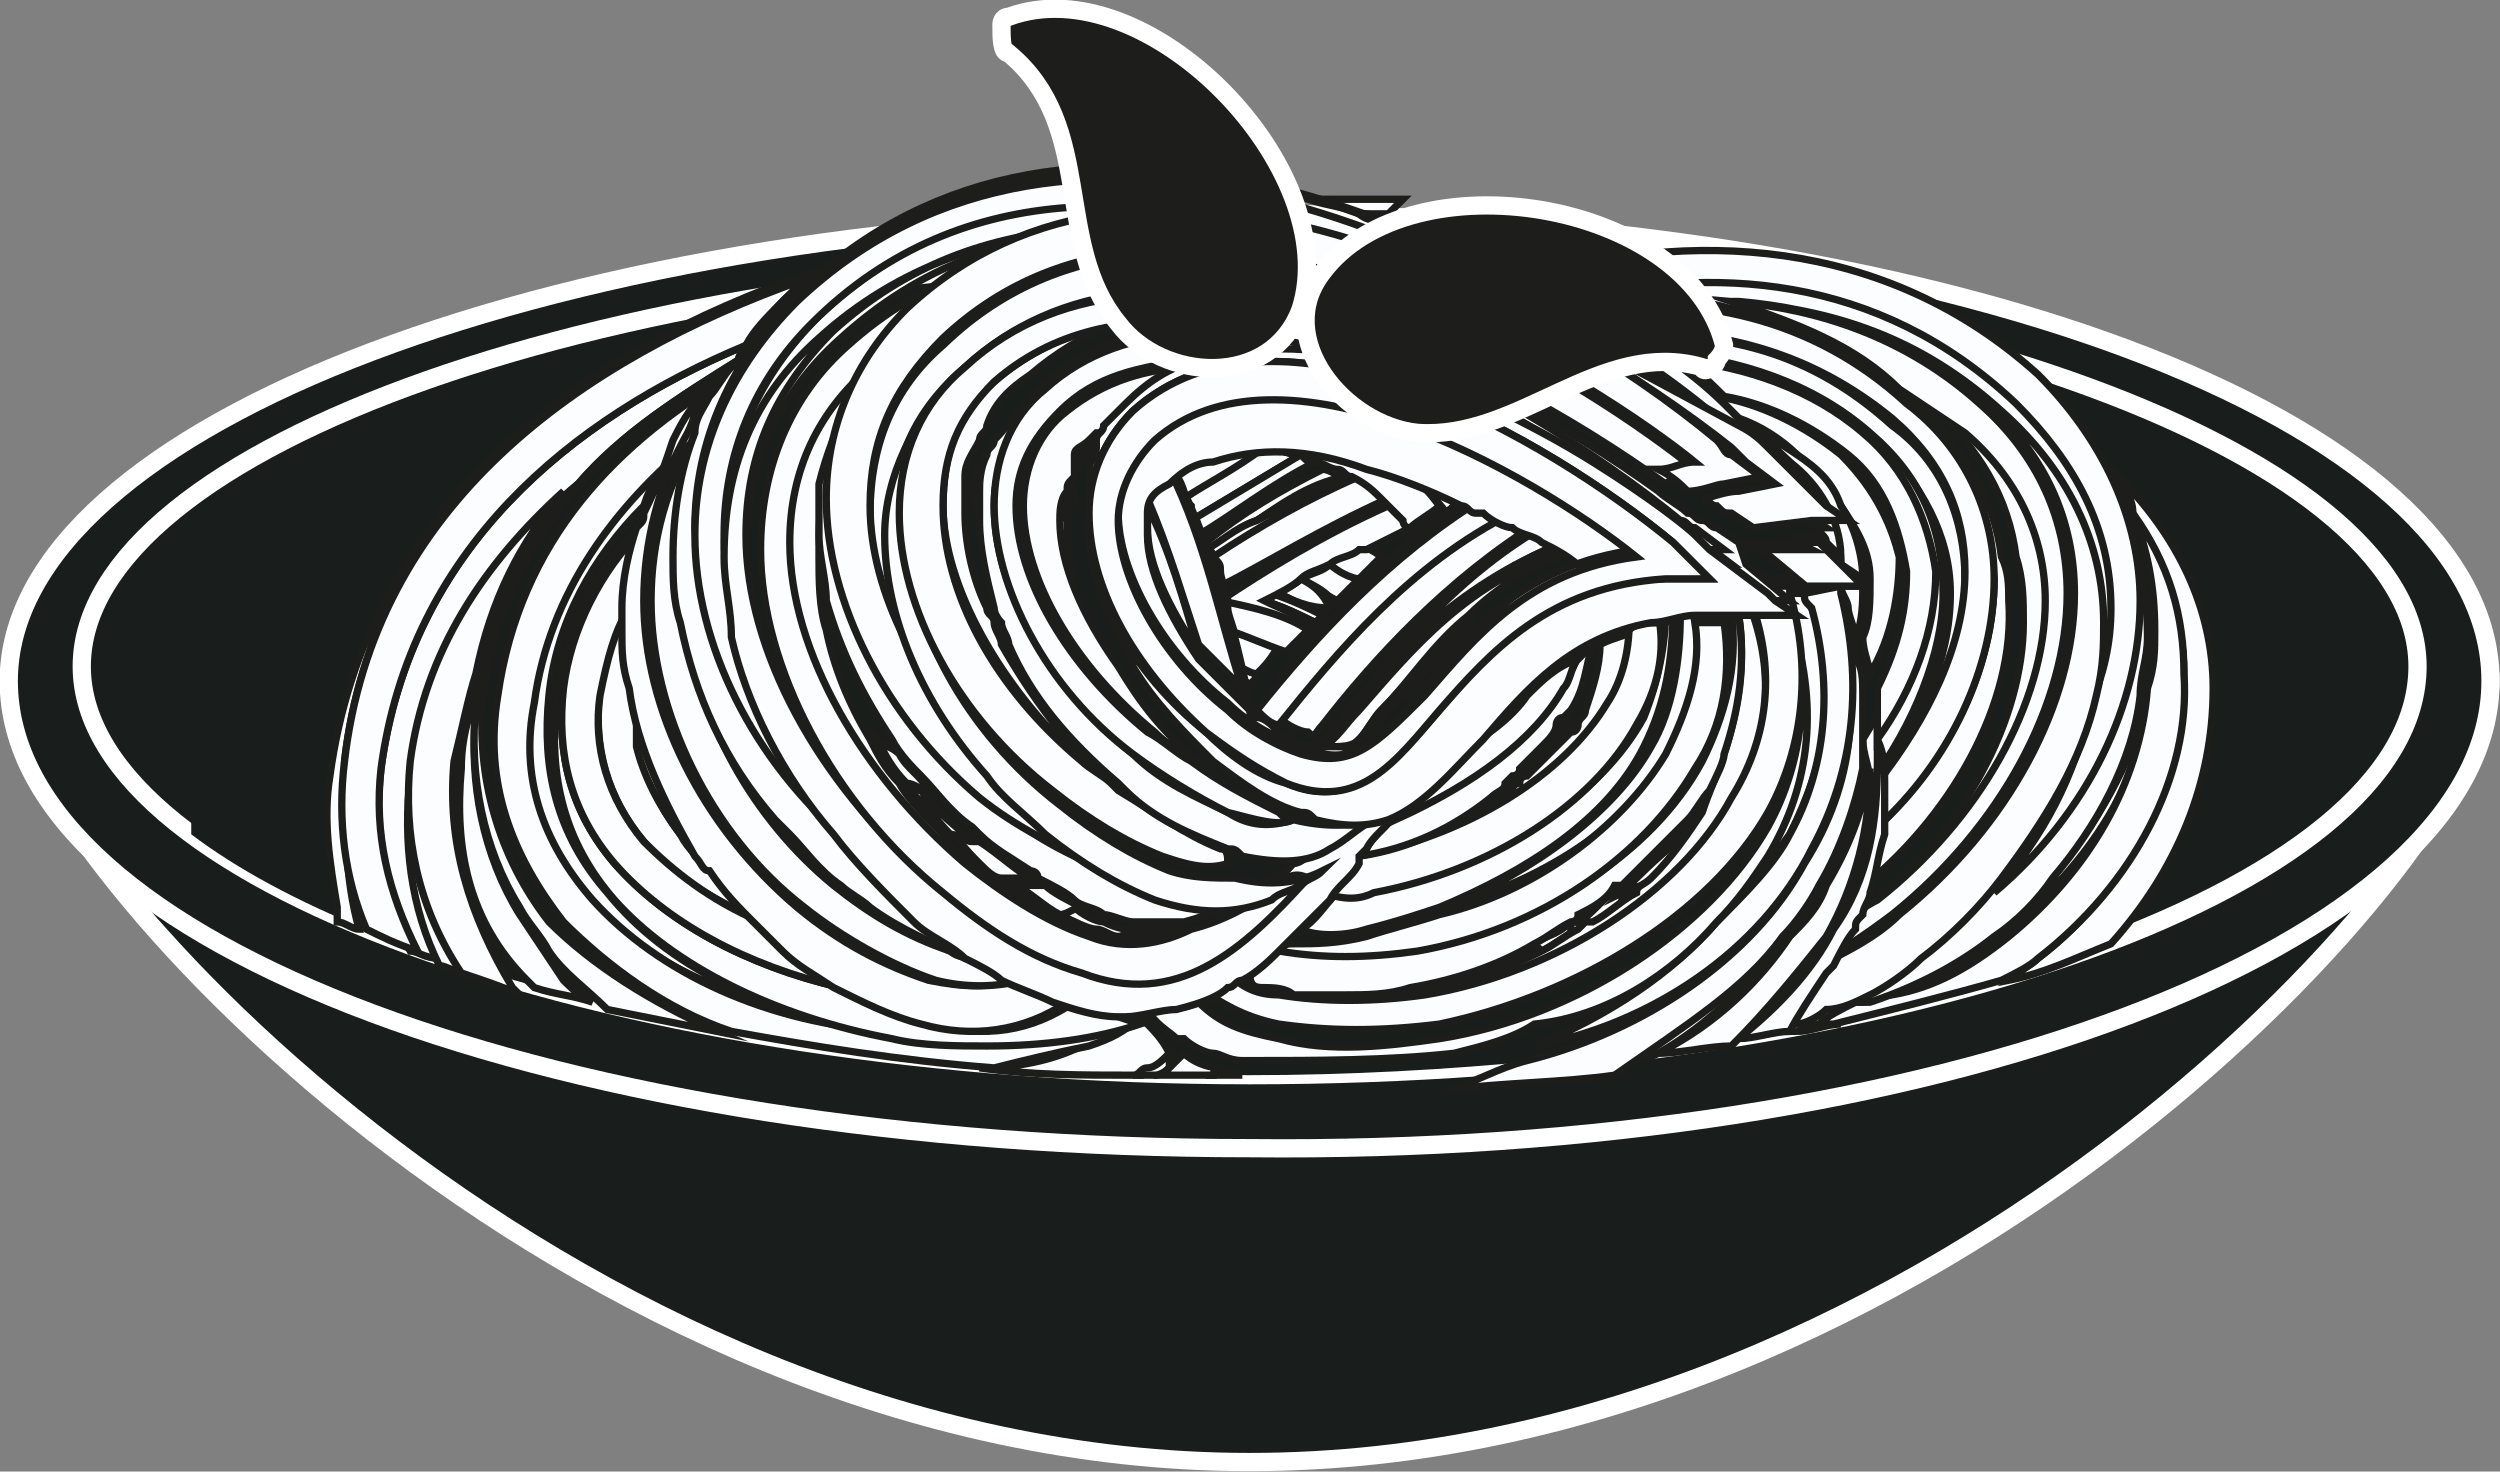<svg xmlns="http://www.w3.org/2000/svg" xmlns:xlink="http://www.w3.org/1999/xlink" version="1.1" id="Capa_1" x="0px" y="0px" style="enable-background:new 0 0 413.3 413.3;" xml:space="preserve" viewBox="189.48 196.37 34.25 20.16">
<rect x="189.48" y="196.37" width="34.25" height="20.16" fill="#808080" stroke="none"/>
<style type="text/css">
	.st0{fill:#191D1C;stroke:#FFFFFF;stroke-width:0.25;stroke-miterlimit:10;}
	.st1{fill:#191D1C;}
	.st2{fill:#FBFDFF;stroke:#1D1D1B;stroke-width:0.1;stroke-miterlimit:10;}
	.st3{fill:#1D1D1B;stroke:#FFFFFF;stroke-width:0.25;stroke-miterlimit:10;}
	.st4{fill:#1D1D1B;}
</style>
<g>
	<g>
		<path class="st0" d="M223.6,205.7c0-2.2-7.6-4.1-17-4.1c-9.4,0-17,1.8-17,4.1c0,2.2,7.6,10.7,17,10.7    C216,216.4,223.6,208,223.6,205.7z"/>
		<path class="st1" d="M223.6,205.6c0-2.2-7.6-3.9-17-3.9c-9.4,0-17,1.7-17,3.9c0,2.2,7.6,10.3,17,10.3    C216,215.9,223.6,207.7,223.6,205.6z"/>
		<path class="st1" d="M191.5,204.1c-1.1,0.9-1.5,1.9-1.1,2.8c0.9,2.2,8.9,9.5,14.6,8.5c5.7-1,6.8-10,5.9-12.1    c-0.2-0.4-0.5-0.8-1-1.1c-1.2-0.1-2.4-0.1-3.7-0.1C200,202.1,194.5,202.9,191.5,204.1z"/>
		<path class="st0" d="M223.6,205.7c0-3.6-7.6-6.4-17-6.4c-9.4,0-17,2.9-17,6.4c0,3.6,7.6,6.4,17,6.4    C216,212.2,223.6,209.3,223.6,205.7z"/>
		<path class="st0" d="M206.6,211.1c-8.6,0-16-2.6-16-5.6c0-3,7.3-5.6,16-5.6c8.6,0,16,2.6,16,5.6    C222.6,208.6,215.3,211.1,206.6,211.1z"/>
		<path class="st1" d="M203.9,202.7c-6-0.7-11.4,1.4-11.8,4.6c0,0.2,0,0.3,0,0.5c2.5,1.9,8.2,3.3,14.5,3.3c2.7,0,5.4-0.3,7.6-0.7    c0.1-0.2,0.1-0.4,0.1-0.6C214.8,206.7,210,203.4,203.9,202.7z"/>
		<path class="st1" d="M192.1,208.5c-0.1,0.4,1.5,1.3,3.7,2c2.2,0.7,4.1,0.9,4.2,0.5c0.1-0.4-1.9-0.3-4.1-1    C193.8,209.3,192.3,208.1,192.1,208.5z"/>
	</g>
	<g>
		<path class="st2" d="M194.2,209C194.2,209,194.2,209,194.2,209c0,0,0-0.1,0-0.2C194.2,208.9,194.2,209,194.2,209z"/>
		<path class="st2" d="M205.5,211c0-0.1,0-0.1,0-0.2c-0.1,0.1-0.2,0.2-0.4,0.2c0,0,0,0.1,0,0.1c0.1,0,0.2,0,0.2,0    C205.4,211.1,205.5,211,205.5,211z"/>
		<path class="st2" d="M208.1,199.3c0.1,0,0.2,0,0.3,0l0.1,0l0.2-0.2l-1.3,0C207.6,199.1,207.8,199.2,208.1,199.3    C208,199.3,208,199.3,208.1,199.3z"/>
		<path class="st2" d="M205,211.1c0,0,0.1,0,0.1,0c0,0,0-0.1,0-0.1C205.1,211.1,205,211.1,205,211.1z"/>
		<path class="st2" d="M194.2,206.8c0.4-3.5,3.2-5.5,6.3-6.6c0,0,0.1-0.1,0.1-0.1c-3.2,1.1-6.1,3.2-6.6,6.9c-0.1,0.6,0,1.2,0.1,1.8    c0,0.1,0,0.1,0,0.2c0.1,0,0.2,0.1,0.3,0.1C194.2,208.4,194.2,207.6,194.2,206.8z"/>
		<path class="st2" d="M195.1,207c0.2-1.7,1.1-3,2.3-4c0.6-0.7,1.4-1.2,2.2-1.7c0-0.1,0.1-0.1,0.1-0.2c-2.4,1-4.6,2.8-5,5.8    c-0.1,0.9,0,1.8,0.4,2.5c0.1,0,0.2,0.1,0.4,0.1C195.2,208.7,195,207.9,195.1,207z"/>
		<path class="st2" d="M194.7,206.9c0.4-3,2.6-4.8,5-5.8c0.1-0.2,0.3-0.4,0.5-0.6c0.1-0.1,0.2-0.2,0.3-0.3c-3.1,1.1-5.9,3.1-6.3,6.6    c-0.1,0.8,0,1.6,0.3,2.3c0.2,0.1,0.4,0.2,0.7,0.3C194.8,208.6,194.6,207.8,194.7,206.9z"/>
		<path class="st2" d="M209.7,199.7l-0.2,0.2c0.2,0.1,0.4,0.2,0.7,0.3c0,0,0.1,0,0.1,0l0.7-0.6l-1.3,0l-0.1,0.1L209.7,199.7z"/>
		<path class="st2" d="M197.2,209.8c-0.2-0.3-0.4-0.6-0.6-0.9c-0.5-0.8-0.7-1.8-0.6-2.8c0-0.1,0-0.3,0.1-0.4    c-0.2,0.4-0.3,0.8-0.3,1.2c-0.1,1.1,0.1,2.1,0.9,2.9c0,0,0.1,0.1,0.1,0.1c0.3,0.1,0.5,0.1,0.8,0.2    C197.4,210,197.3,209.9,197.2,209.8z"/>
		<path class="st2" d="M206,211.1c0.2,0,0.3,0,0.5,0c-0.1,0-0.3-0.1-0.4-0.1C206.1,211.1,206.1,211.1,206,211.1z"/>
		<path class="st2" d="M205.7,210.8C205.7,210.8,205.7,210.8,205.7,210.8c-0.1,0.1-0.1,0.1-0.2,0.2c0,0-0.1,0.1-0.1,0.1c0,0,0,0,0,0    C205.5,211,205.6,210.9,205.7,210.8z"/>
		<path class="st2" d="M195.2,206.8c0.2-1.5,1-2.7,2.1-3.7c0,0,0.1-0.1,0.1-0.1c-1.2,1-2,2.3-2.3,4c-0.1,0.9,0,1.8,0.4,2.6    c0.1,0,0.2,0.1,0.4,0.1C195.3,208.8,195.1,207.8,195.2,206.8z"/>
		<path class="st2" d="M209.5,199.7l-0.1,0.1c0.1,0,0.1,0.1,0.2,0.1l0.2-0.2L209.5,199.7z"/>
		<path class="st2" d="M195.7,206.8c0.1-0.4,0.2-0.9,0.3-1.2c0.2-1,0.6-1.8,1.2-2.5c-1.1,1-1.9,2.2-2.1,3.7c-0.1,1,0.1,2,0.7,2.9    c0.3,0.1,0.6,0.2,0.8,0.3c0,0-0.1-0.1-0.1-0.1C195.9,208.9,195.6,207.9,195.7,206.8z"/>
		<path class="st2" d="M205.7,210.8c-0.1,0.1-0.2,0.2-0.3,0.3c0.2,0,0.4,0,0.7,0c0,0,0-0.1,0.1-0.1C206,211,205.8,210.9,205.7,210.8    z"/>
		<path class="st2" d="M197.8,208.6c-0.7-0.8-0.9-1.7-0.8-2.7c0.1-1,0.6-1.9,1.3-2.6c0.1-0.3,0.3-0.7,0.5-1c-1.1,0.9-2,2-2.2,3.6    c-0.1,1,0.1,1.9,0.8,2.7c0.9,1,2.5,1.7,4.1,1.8C200,210.3,198.6,209.6,197.8,208.6z"/>
		<path class="st2" d="M196.1,205.9c0.3-2.1,1.6-3.5,3.4-4.5c0,0,0.1-0.1,0.1-0.1c-0.8,0.5-1.6,1-2.2,1.7c0,0-0.1,0.1-0.1,0.1    c-0.6,0.7-1,1.6-1.2,2.5c0,0.1-0.1,0.3-0.1,0.4c-0.1,1,0.1,2,0.6,2.8c0.1,0.2,0.3,0.4,0.4,0.6c0.2,0.3,0.5,0.5,0.8,0.8    c0.5,0.1,1,0.2,1.5,0.3c-0.9-0.4-1.7-0.9-2.3-1.5C196.3,208.1,196,207,196.1,205.9z"/>
		<path class="st2" d="M205.5,210.8C205.5,210.8,205.6,210.8,205.5,210.8c-0.1-0.2-0.2-0.3-0.4-0.5c0,0-0.1,0-0.1,0c0,0,0,0,0,0    c0,0,0,0,0,0c-0.2,0.1-0.4,0.3-0.7,0.4c-0.4,0.2-0.9,0.3-1.4,0.3c0.7,0.1,1.4,0.1,2.1,0.1c0.1,0,0.1-0.1,0.2-0.1    C205.3,211,205.4,210.9,205.5,210.8z"/>
		<path class="st2" d="M208.1,199.3C208,199.3,208,199.3,208.1,199.3c0.1,0.1,0.3,0.1,0.5,0.2l0.2,0l0,0c0.2,0.1,0.5,0.2,0.7,0.3    l0.1-0.1l0.1-0.1l0.2-0.2l-1.3,0l-0.1,0C208.3,199.3,208.2,199.3,208.1,199.3z"/>
		<path class="st2" d="M208.5,199.4c0,0,0.1,0,0.1,0.1l0,0L208.5,199.4z"/>
		<path class="st2" d="M204.4,210.7c0.3-0.1,0.5-0.2,0.7-0.4c-0.6,0.2-1.3,0.3-2.1,0.3c-0.5,0-0.9,0-1.3-0.1    c-1.7-0.1-3.2-0.8-4.1-1.8c-0.7-0.8-1-1.7-0.8-2.7c0.2-1.5,1.1-2.7,2.2-3.6c0.1-0.2,0.3-0.4,0.4-0.6c0.1-0.1,0.2-0.3,0.3-0.4    c-1.8,1-3.1,2.4-3.4,4.5c-0.2,1.2,0.2,2.2,0.9,3.1c0.6,0.6,1.4,1.2,2.3,1.5c1.1,0.2,2.3,0.4,3.6,0.5    C203.5,210.9,203.9,210.8,204.4,210.7z"/>
		<path class="st2" d="M198.3,207.9c0.4,0.5,1,0.8,1.6,1.1c-0.2-0.2-0.4-0.5-0.6-0.7c-0.2-0.1-0.4-0.3-0.5-0.5    c-0.3-0.4-0.5-0.8-0.5-1.3c-0.1-0.3-0.1-0.5-0.1-0.8c0-0.3-0.1-0.5-0.1-0.8c0-0.1,0-0.2,0-0.3c-0.2,0.4-0.4,0.8-0.4,1.2    C197.6,206.6,197.8,207.3,198.3,207.9z"/>
		<path class="st2" d="M204.2,210.1c-0.6,0.4-1.2,0.5-2,0.3c-0.4-0.1-0.8-0.3-1.2-0.5c-1.3-0.3-2.4-0.9-3.1-1.7    c-0.6-0.7-0.8-1.5-0.7-2.4c0.1-0.9,0.5-1.6,1.1-2.2c0-0.1,0-0.1,0.1-0.2c-0.7,0.7-1.2,1.5-1.3,2.6c-0.1,1,0.1,1.9,0.8,2.7    c0.8,0.9,2.2,1.6,3.8,1.9c0.4,0.1,0.9,0.1,1.3,0.1c0.8,0,1.5-0.1,2.1-0.3c0,0,0,0,0,0c0,0,0,0,0,0    C204.8,210.3,204.5,210.2,204.2,210.1z"/>
		<path class="st2" d="M200.3,209.4c-0.2-0.1-0.3-0.3-0.4-0.4c-0.7-0.3-1.2-0.7-1.6-1.1c-0.5-0.6-0.7-1.3-0.6-2    c0.1-0.5,0.2-0.9,0.4-1.2c0-0.4,0.1-0.7,0.2-1.1c-0.6,0.6-1,1.4-1.1,2.2c-0.1,0.9,0.1,1.7,0.7,2.4c0.7,0.8,1.8,1.4,3.1,1.7    C200.8,209.7,200.6,209.6,200.3,209.4C200.3,209.4,200.3,209.4,200.3,209.4z"/>
		<path class="st2" d="M200.3,207.8c-0.1-0.1-0.1-0.1-0.2-0.2C200.2,207.7,200.2,207.7,200.3,207.8    C200.3,207.8,200.3,207.8,200.3,207.8z"/>
		<path class="st2" d="M203.4,208.5c0.1,0,0.2,0,0.4,0c0,0-0.1,0-0.1-0.1c-0.1,0-0.3,0-0.4,0C203.3,208.4,203.3,208.5,203.4,208.5z"/>
		<path class="st2" d="M202.6,209.4c0.1,0,0.1,0,0.2,0c-0.5-0.1-0.9-0.4-1.3-0.7c-0.1,0-0.1,0-0.1,0    C201.7,209,202.1,209.3,202.6,209.4z"/>
		<path class="st2" d="M198.2,206.6c0.1,0.4,0.3,0.8,0.6,1.2c0.1,0.1,0.2,0.2,0.3,0.3c-0.5-0.7-0.8-1.5-0.9-2.3    C198.2,206,198.2,206.3,198.2,206.6z"/>
		<path class="st2" d="M201,208.6C201,208.6,201,208.6,201,208.6c0.1,0.1,0.1,0.1,0.2,0.2c0.1,0,0.1,0,0.1,0    c-0.1-0.1-0.3-0.2-0.4-0.3c0,0,0,0,0,0c-0.2-0.2-0.5-0.4-0.7-0.7c0,0,0,0-0.1,0C200.5,208.1,200.8,208.3,201,208.6z"/>
		<path class="st2" d="M200.7,203.9C200.7,203.9,200.7,204,200.7,203.9c0,0.4,0.1,0.7,0.1,1.1c0-0.1,0-0.2,0.1-0.3    c-0.1-0.3-0.1-0.6-0.1-0.9C200.7,203.8,200.7,203.9,200.7,203.9z"/>
		<path class="st2" d="M201.9,207.1c0.1,0,0.2,0.1,0.3,0.1c-0.1-0.2-0.3-0.3-0.4-0.5c-0.1-0.1-0.2-0.1-0.3-0.2    C201.6,206.7,201.7,206.9,201.9,207.1z"/>
		<path class="st2" d="M202.9,208.2C202.9,208.2,202.9,208.2,202.9,208.2c0.1,0.1,0.2,0.2,0.3,0.2c0.1,0,0.3,0,0.4,0    c-0.2-0.1-0.4-0.3-0.7-0.5c0,0-0.1-0.1-0.1-0.1c-0.1,0-0.2,0-0.3-0.1C202.6,207.9,202.8,208.1,202.9,208.2z"/>
		<path class="st2" d="M202.5,207.8c0.1,0,0.2,0.1,0.3,0.1c-0.2-0.2-0.5-0.4-0.7-0.7c-0.1,0-0.2-0.1-0.3-0.1    C202.1,207.3,202.3,207.6,202.5,207.8z"/>
		<path class="st2" d="M200.7,203.9c0,0,0.1-0.1,0.1-0.1c0,0,0-0.1,0-0.1c0-0.2,0-0.4,0-0.6C200.7,203.3,200.7,203.6,200.7,203.9z"/>
		<path class="st2" d="M206.5,205.8c0,0.1,0,0.1,0,0.2c0,0,0.1-0.1,0.1-0.1C206.6,205.8,206.6,205.8,206.5,205.8z"/>
		<path class="st2" d="M218.5,202.9c0.1,0.2,0.2,0.3,0.2,0.5c0.4,0.7,0.7,1.4,0.7,2.2c0,1.4-0.8,3-2,3.9c0,0,0,0,0,0    c-0.1,0.1-0.3,0.2-0.4,0.3c0.5-0.1,0.9-0.3,1.4-0.5c0.9-1,1.4-2.2,1.4-3.5C219.8,204.7,219.3,203.7,218.5,202.9z"/>
		<path class="st2" d="M214.1,210.5c0.2,0,0.4-0.1,0.6-0.1c-0.1,0-0.1,0-0.2,0C214.4,210.4,214.3,210.4,214.1,210.5z"/>
		<path class="st2" d="M216.9,209.2C216.9,209.2,216.9,209.2,216.9,209.2c-0.5,0.4-1,0.6-1.5,0.7c-0.1,0-0.1,0-0.2,0    c0,0-0.1,0-0.1,0c0.1,0,0.3,0,0.4-0.1c0.5-0.1,1.1-0.4,1.6-0.8c1.1-0.9,1.8-2.1,1.9-3.4c-0.2,0.9-0.6,1.8-1.2,2.5    C217.5,208.6,217.2,208.9,216.9,209.2z"/>
		<path class="st2" d="M217.4,209.5c1.3-1,2.1-2.5,2-3.9c0-0.8-0.2-1.5-0.7-2.2c0.2,0.5,0.3,1,0.3,1.6c0,0.3,0,0.5-0.1,0.8    c-0.1,1.3-0.8,2.5-1.9,3.4c-0.5,0.4-1,0.7-1.6,0.8c-0.1,0-0.3,0.1-0.4,0.1c0,0,0,0,0,0c0,0,0,0-0.1,0c-0.2,0.1-0.4,0.2-0.5,0.3    c0.1,0,0.1,0,0.2,0c0.8-0.2,1.6-0.4,2.3-0.6C217.1,209.7,217.3,209.6,217.4,209.5C217.4,209.5,217.4,209.5,217.4,209.5z"/>
		<path class="st2" d="M208.1,203.9c0.1,0.1,0.2,0.1,0.3,0.2c0,0,0,0,0,0C208.4,204,208.3,203.9,208.1,203.9    C208.2,203.9,208.1,203.9,208.1,203.9z"/>
		<path class="st2" d="M217.1,201.8c-1.9-1.7-4.2-1.8-6.2-1.4c0,0,0.1,0,0.1,0.1c0.7-0.1,1.5-0.1,2.2,0.1c1.3,0.1,2.6,0.5,3.7,1.5    c0.9,0.8,1.3,1.8,1.4,2.9c0,0.3,0,0.7-0.1,1c0.2-0.5,0.3-0.9,0.3-1.4C218.4,203.6,217.9,202.6,217.1,201.8z"/>
		<path class="st2" d="M207.3,204.3c0.2,0.1,0.3,0.2,0.5,0.3c0.1-0.1,0.2-0.2,0.3-0.3c-0.1-0.1-0.3-0.2-0.4-0.2    C207.6,204.2,207.5,204.2,207.3,204.3z"/>
		<path class="st2" d="M210.9,206.3C211,206.3,211,206.3,210.9,206.3c0.1,0,0.1,0,0.1,0C211,206.2,211,206.2,210.9,206.3    C211,206.2,211,206.3,210.9,206.3z"/>
		<path class="st2" d="M210.2,200.2c2.4-0.6,5.1-0.6,7.1,1.3c0.9,0.9,1.4,1.9,1.4,3.1c0,1.4-0.7,2.9-2,3.9c-0.3,0.4-0.7,0.7-1.1,1.1    c-0.2,0.2-0.4,0.3-0.7,0.5c0,0,0,0,0.1,0c0,0,0,0,0,0c0,0,0.1,0,0.1,0c0.6-0.2,1.2-0.5,1.7-0.9c0,0,0,0,0,0    c0.3-0.2,0.6-0.5,0.8-0.8c0.6-0.7,1.1-1.6,1.2-2.5c0-0.3,0.1-0.5,0.1-0.8c0-0.6-0.1-1.1-0.3-1.6c-0.1-0.2-0.1-0.3-0.2-0.5    c-0.2-0.4-0.6-0.8-1-1.2C215.4,199.7,212.7,199.5,210.2,200.2C210.2,200.2,210.2,200.2,210.2,200.2    C210.2,200.2,210.2,200.2,210.2,200.2z"/>
		<path class="st2" d="M210.4,206.9C210.4,206.9,210.4,207,210.4,206.9C210.4,207,210.4,207,210.4,206.9c0.1-0.1,0.3-0.2,0.4-0.3    c0,0,0,0,0,0C210.6,206.7,210.5,206.8,210.4,206.9z"/>
		<path class="st2" d="M218.8,204.6c0-1.1-0.5-2.2-1.4-3.1c-2.1-1.9-4.8-2-7.1-1.3c0,0,0.1,0,0.1,0.1c0.2,0.1,0.4,0.1,0.5,0.2    c2-0.5,4.3-0.4,6.2,1.4c0.8,0.8,1.3,1.7,1.3,2.8c0,0.5-0.1,0.9-0.3,1.4c-0.2,0.9-0.6,1.7-1.3,2.5    C218.1,207.5,218.8,206,218.8,204.6z"/>
		<path class="st2" d="M207.7,204.1c0.1,0.1,0.3,0.2,0.4,0.2c0.1-0.1,0.2-0.2,0.3-0.3c-0.1-0.1-0.2-0.1-0.3-0.2    C208,203.9,207.8,204,207.7,204.1z"/>
		<path class="st2" d="M210.7,206.6C210.7,206.6,210.7,206.6,210.7,206.6c0.1-0.1,0.2-0.2,0.3-0.3c0,0,0,0-0.1-0.1    C210.9,206.4,210.8,206.5,210.7,206.6z"/>
		<path class="st2" d="M210.5,209.3c0,0,0.1,0.1,0.1,0.1c0.2-0.1,0.3-0.2,0.5-0.3c0,0-0.1-0.1-0.1-0.1    C210.8,209.2,210.6,209.2,210.5,209.3z"/>
		<path class="st2" d="M203.1,205L203.1,205c0-0.1,0-0.1-0.1-0.2l0,0C203.1,204.9,203.1,204.9,203.1,205z"/>
		<path class="st2" d="M215.3,208.7c1.4-1.1,2.3-2.7,2.3-4.1c0-0.9-0.4-1.7-1.1-2.3c-0.3-0.3-0.6-0.5-0.9-0.6    c0.1,0.1,0.2,0.2,0.3,0.2c0.7,0.6,1.1,1.3,1.2,2.1c0.1,0.3,0.1,0.6,0.1,0.9c0,1.3-0.8,2.9-2.2,3.9c0,0,0,0,0,0    c0,0-0.1,0.1-0.1,0.1c0,0.1,0,0.1-0.1,0.2C215,208.9,215.1,208.8,215.3,208.7z"/>
		<path class="st2" d="M206.5,205.5c0,0.1,0,0.1,0,0.2c0.1,0,0.1,0.1,0.1,0.1c0-0.1,0.1-0.1,0.1-0.2    C206.7,205.6,206.6,205.6,206.5,205.5z"/>
		<path class="st2" d="M215.1,210c0.2-0.1,0.5-0.3,0.7-0.5c0.4-0.3,0.8-0.7,1.1-1.1c0.6-0.8,1.1-1.6,1.3-2.5c0.1-0.4,0.1-0.7,0.1-1    c0-1.1-0.5-2.1-1.4-2.9c-1.1-1-2.3-1.4-3.7-1.5c0,0,0.1,0,0.1,0c1.2,0.1,2.4,0.5,3.4,1.4c0.8,0.7,1.2,1.6,1.2,2.6    c0,1.5-0.9,3.2-2.4,4.4c-0.3,0.3-0.7,0.5-1.1,0.7c-0.2,0.3-0.4,0.5-0.6,0.8c0.1,0,0.2,0,0.3,0c0.1,0,0.3-0.1,0.4-0.2    C214.7,210.2,214.9,210.1,215.1,210z"/>
		<path class="st2" d="M211,209.1c0,0,0.1,0.1,0.1,0.1c0,0,0.1-0.1,0.1-0.1c0,0-0.1-0.1-0.1-0.1C211,209,211,209,211,209.1z"/>
		<path class="st2" d="M215.5,201.7c0.3,0.2,0.6,0.4,0.9,0.6c0.7,0.6,1.1,1.4,1.1,2.3c0,1.4-0.9,3-2.3,4.1c-0.2,0.1-0.3,0.2-0.5,0.3    c-0.1,0.2-0.2,0.4-0.3,0.5c0,0-0.1,0.1-0.1,0.1c0.4-0.2,0.7-0.4,1.1-0.7c1.5-1.2,2.4-2.9,2.4-4.4c0-1-0.4-1.9-1.2-2.6    c-1-0.9-2.2-1.3-3.4-1.4C214.1,200.8,214.9,201.1,215.5,201.7z"/>
		<path class="st2" d="M215.4,202.2c-1.1-1-2.3-1.3-3.6-1.2c0.2,0.1,0.4,0.2,0.6,0.3c1,0,2,0.4,2.8,1.1c0.6,0.6,1,1.3,1,2.1    c0,0.9-0.4,1.8-1,2.6c0,0,0,0,0,0.1c0.8-0.8,1.3-1.9,1.2-2.9C216.4,203.5,216.1,202.7,215.4,202.2z"/>
		<path class="st2" d="M211,200.6c0,0,0.1,0,0.1,0c1.6-0.2,3.2,0.1,4.5,1.3c0.7,0.7,1.1,1.5,1.2,2.4c0,1.2-0.6,2.5-1.7,3.5    c0,0.3-0.1,0.5-0.2,0.8c1.3-1,2.2-2.6,2.1-4c0-0.2,0-0.4-0.1-0.6c-0.1-0.8-0.5-1.5-1.2-2.1c-0.1-0.1-0.2-0.2-0.3-0.2    c-0.7-0.5-1.4-0.9-2.2-1c0,0-0.1,0-0.1,0C212.5,200.5,211.8,200.5,211,200.6z"/>
		<path class="st2" d="M210.4,206.9C210.4,207,210.3,207,210.4,206.9C210.3,207,210.3,207,210.4,206.9    C210.3,207,210.4,207,210.4,206.9C210.4,207,210.4,207,210.4,206.9C210.4,207,210.4,206.9,210.4,206.9z"/>
		<path class="st2" d="M207.3,204.3C207.3,204.3,207.3,204.3,207.3,204.3C207.3,204.3,207.3,204.3,207.3,204.3    c0.1,0.1,0.3,0.2,0.4,0.3c0,0,0,0,0,0C207.7,204.5,207.5,204.4,207.3,204.3z"/>
		<path class="st2" d="M206.1,202.4C206.1,202.4,206.1,202.4,206.1,202.4c-0.2,0.1-0.4,0.2-0.6,0.3c0,0,0,0,0,0c0,0,0,0,0,0    C205.7,202.7,205.9,202.5,206.1,202.4z"/>
		<path class="st2" d="M207.3,202.6c-0.2,0-0.3-0.1-0.5-0.1c-0.4,0.2-0.8,0.5-1.1,0.7c0,0.1,0.1,0.2,0.1,0.3    C206.3,203.2,206.8,202.9,207.3,202.6z"/>
		<path class="st2" d="M211.1,209c0,0,0.1,0.1,0.1,0.1c0,0,0,0,0.1,0C211.2,209,211.2,209,211.1,209C211.1,209,211.1,209,211.1,209z    "/>
		<path class="st2" d="M216.8,204.3c0-0.9-0.4-1.8-1.2-2.4c-1.3-1.2-2.9-1.5-4.5-1.3c0.2,0.1,0.4,0.2,0.7,0.3c1.3,0,2.5,0.3,3.6,1.2    c0.7,0.6,1,1.3,1,2.1c0,1-0.5,2-1.2,2.9c0,0.2,0,0.4,0,0.6C216.2,206.8,216.8,205.5,216.8,204.3z"/>
		<path class="st2" d="M210.3,207C210.3,207.1,210.3,207.1,210.3,207C210.3,207.1,210.3,207,210.3,207    C210.3,207,210.3,207,210.3,207C210.3,207,210.3,207,210.3,207z"/>
		<path class="st2" d="M207.3,204.3c-0.1,0.1-0.2,0.1-0.3,0.2c0.2,0.1,0.4,0.2,0.6,0.3c0,0,0.1-0.1,0.1-0.1    C207.6,204.5,207.5,204.4,207.3,204.3z"/>
		<path class="st2" d="M206.8,202.5c-0.2,0-0.5-0.1-0.7-0.1c-0.2,0.1-0.4,0.3-0.6,0.4c0.1,0.1,0.1,0.3,0.2,0.4    C206,203,206.4,202.8,206.8,202.5z"/>
		<path class="st2" d="M214.7,202.6c-0.5-0.4-1.1-0.7-1.7-0.8c0.1,0.1,0.2,0.2,0.3,0.3c0.3,0.1,0.6,0.3,0.8,0.5    c0.2,0.2,0.4,0.4,0.6,0.7c0.2,0.3,0.4,0.6,0.4,1l0,0l0,0c0,0,0,0,0,0c0,0.3,0,0.6-0.1,0.8c0,0.2,0.1,0.4,0.1,0.5    c0.3-0.5,0.4-1.1,0.4-1.6C215.4,203.6,215.2,203.1,214.7,202.6z"/>
		<path class="st2" d="M207.5,202.7c-0.1,0-0.1,0-0.2-0.1c-0.5,0.3-1,0.6-1.5,0.9c0,0.1,0,0.1,0.1,0.2    C206.4,203.4,206.9,203,207.5,202.7z"/>
		<path class="st2" d="M215.1,202.3c-0.8-0.7-1.8-1-2.8-1.1c0,0,0.1,0.1,0.1,0.1c0.9,0.1,1.8,0.3,2.5,1c0.6,0.5,0.9,1.2,0.9,1.9    c0,0.7-0.3,1.5-0.8,2.3c0,0.2,0.1,0.4,0.1,0.6c0.6-0.8,1-1.8,1-2.6C216.1,203.6,215.8,202.9,215.1,202.3z"/>
		<path class="st2" d="M211.6,208.6c-0.2,0.1-0.3,0.3-0.5,0.4c0.1,0,0.1,0,0.2,0.1c0.2-0.1,0.4-0.3,0.6-0.4    C211.8,208.6,211.7,208.6,211.6,208.6z"/>
		<path class="st2" d="M210.2,207.1C210.2,207.1,210.2,207.1,210.2,207.1c0,0,0.1,0,0.1-0.1C210.3,207.1,210.3,207.1,210.2,207.1    C210.2,207.1,210.2,207.1,210.2,207.1z"/>
		<path class="st2" d="M207,204.5C207,204.5,207,204.5,207,204.5c0.2,0.1,0.4,0.2,0.6,0.3c0,0,0,0,0.1-0.1    C207.4,204.7,207.2,204.6,207,204.5z"/>
		<path class="st2" d="M215,202.3c-0.7-0.6-1.6-0.9-2.5-1c0.2,0.1,0.4,0.3,0.6,0.5c0.6,0.1,1.2,0.4,1.7,0.8c0.5,0.4,0.7,1,0.8,1.6    c0,0.5-0.1,1-0.4,1.6c0,0.2,0,0.3,0,0.5c0,0.1,0,0.2,0,0.2c0.5-0.7,0.8-1.5,0.8-2.3C215.9,203.5,215.6,202.8,215,202.3z"/>
		<path class="st2" d="M211.8,208.5C211.7,208.6,211.7,208.6,211.8,208.5c-0.1,0-0.1,0.1-0.1,0.1    C211.7,208.6,211.8,208.6,211.8,208.5c0.1,0,0.2-0.1,0.3-0.1C212,208.5,211.9,208.5,211.8,208.5z"/>
		<path class="st2" d="M210.1,207.2C210.1,207.2,210.1,207.2,210.1,207.2C210.2,207.2,210.2,207.1,210.1,207.2    C210.2,207.1,210.2,207.1,210.1,207.2C210.2,207.1,210.1,207.1,210.1,207.2z"/>
		<path class="st2" d="M206.9,204.5c0,0-0.1,0-0.1,0.1c0.3,0.1,0.5,0.2,0.7,0.3c0,0,0,0,0.1-0.1    C207.4,204.7,207.2,204.6,206.9,204.5z"/>
		<path class="st2" d="M206.7,203.5c0.3-0.2,0.7-0.4,1.2-0.6c-0.1,0-0.2-0.1-0.3-0.1c-0.6,0.3-1.1,0.6-1.6,1c0,0.1,0.1,0.1,0.1,0.2    C206.2,203.8,206.4,203.6,206.7,203.5z"/>
		<path class="st2" d="M213.1,206.7C213.1,206.7,213.1,206.6,213.1,206.7C213.1,206.6,213.1,206.7,213.1,206.7    C213.1,206.7,213.1,206.7,213.1,206.7z"/>
		<path class="st2" d="M211.7,208.6C211.7,208.6,211.7,208.6,211.7,208.6c0.2-0.1,0.3-0.1,0.4-0.1c0.3-0.3,0.5-0.6,0.7-0.9    c0,0,0,0,0,0c-0.1,0.1-0.1,0.1-0.2,0.2C212.3,208,212,208.3,211.7,208.6z"/>
		<path class="st2" d="M215,204.4l-0.3,0c0,0,0,0,0,0c0,0.1,0.1,0.2,0.1,0.3c0,0.1,0.1,0.3,0.1,0.4C215,204.9,215,204.6,215,204.4    C215,204.4,215,204.4,215,204.4z"/>
		<path class="st2" d="M214,202.7c0.4,0.4,0.7,0.8,0.7,1.4l0.3,0.2c0-0.3-0.1-0.7-0.3-1c-0.1-0.3-0.3-0.5-0.6-0.7    c-0.3-0.2-0.6-0.4-0.8-0.5c0.1,0.1,0.1,0.2,0.2,0.2C213.7,202.4,213.9,202.6,214,202.7z"/>
		<path class="st2" d="M206.7,203.5c0.4-0.2,0.8-0.4,1.2-0.6c0,0,0,0,0,0C207.4,203,207,203.3,206.7,203.5z"/>
		<path class="st2" d="M210.1,207.2C210.1,207.2,210.1,207.2,210.1,207.2C210.1,207.2,210.1,207.2,210.1,207.2    C210.1,207.2,210.1,207.2,210.1,207.2C210.1,207.2,210.1,207.2,210.1,207.2z"/>
		<path class="st2" d="M206.8,204.6c0,0,0.1,0,0.1-0.1c0,0,0.1,0,0.1,0c0.1-0.1,0.2-0.1,0.3-0.2c0,0,0,0,0,0    C207.1,204.4,207,204.5,206.8,204.6c0.2,0.1,0.5,0.2,0.7,0.3c0,0,0,0,0,0C207.3,204.8,207.1,204.7,206.8,204.6z"/>
		<path class="st2" d="M214.7,204.4C214.7,204.4,214.7,204.4,214.7,204.4C214.7,204.4,214.7,204.4,214.7,204.4L214.7,204.4z"/>
		<path class="st2" d="M214,202.7c-0.1-0.1-0.3-0.2-0.5-0.3c0.3,0.3,0.5,0.7,0.7,1l0.3,0.2l-0.1,0c0,0.1,0.1,0.1,0.1,0.2l0.2,0.2    C214.7,203.5,214.4,203,214,202.7z"/>
		<path class="st2" d="M212.9,207.2c-0.1,0.1-0.2,0.3-0.3,0.4c0.1,0,0.1-0.1,0.2-0.2c0.1-0.3,0.2-0.5,0.3-0.8c0,0,0,0,0,0    C213,206.8,213,207,212.9,207.2z"/>
		<path class="st2" d="M206.3,205c0,0.2,0.1,0.3,0.1,0.5c0.1,0,0.2,0.1,0.3,0.1c0.1-0.1,0.2-0.2,0.3-0.4    C206.9,205.2,206.6,205.1,206.3,205z"/>
		<path class="st2" d="M206.8,204.6c0.2-0.1,0.4-0.2,0.5-0.3c0,0,0,0,0,0c0.1-0.1,0.2-0.1,0.4-0.2c0.1-0.1,0.3-0.1,0.4-0.2    c0,0,0,0,0.1,0c0.2-0.1,0.4-0.2,0.6-0.3c-0.1-0.1-0.2-0.2-0.3-0.3c-0.9,0.4-1.7,0.9-2.3,1.3c0,0,0,0.1,0,0.1    c0.4,0.1,0.8,0.2,1.2,0.4c0,0,0.1-0.1,0.1-0.1C207.3,204.8,207,204.7,206.8,204.6z"/>
		<path class="st2" d="M210,207.3C210,207.3,210,207.3,210,207.3c0.1,0,0.1-0.1,0.2-0.1c0,0,0,0,0,0    C210.1,207.2,210,207.2,210,207.3z"/>
		<path class="st2" d="M208.1,203c-0.1,0-0.1-0.1-0.2-0.1c-0.4,0.2-0.8,0.4-1.2,0.6c-0.3,0.1-0.5,0.3-0.7,0.4c0,0.1,0,0.1,0.1,0.2    C206.6,203.7,207.3,203.3,208.1,203z"/>
		<path class="st2" d="M208.5,203.2c-0.1-0.1-0.3-0.2-0.4-0.3c-0.7,0.3-1.4,0.7-2,1.1c0,0.1,0.1,0.3,0.1,0.4    C206.8,204.1,207.6,203.6,208.5,203.2z"/>
		<path class="st2" d="M209.9,207.3C209.9,207.3,209.9,207.3,209.9,207.3C210,207.3,210,207.3,209.9,207.3    C209.9,207.3,209.9,207.3,209.9,207.3z"/>
		<path class="st2" d="M206.2,204.6c0,0.1,0.1,0.3,0.1,0.4c0.3,0.1,0.5,0.2,0.8,0.3c0.1-0.1,0.2-0.2,0.3-0.3    C207.1,204.8,206.7,204.7,206.2,204.6z"/>
		<path class="st2" d="M206.6,210c0-0.1-0.1-0.1-0.1-0.2c0,0-0.1,0.1-0.1,0.1C206.4,210,206.5,210,206.6,210z"/>
		<path class="st2" d="M213.9,209.2c-0.6,0.7-1.4,1.3-2.2,1.7c0.2,0,0.3,0,0.5-0.1C212.9,210.4,213.5,209.8,213.9,209.2z"/>
		<path class="st2" d="M214.5,209.7c0,0,0.1-0.1,0.1-0.1c0.1-0.2,0.2-0.4,0.3-0.5c0-0.1,0-0.1,0.1-0.2c0-0.1,0.1-0.2,0.1-0.3    c0.1-0.3,0.1-0.5,0.2-0.8c0-0.2,0-0.4,0-0.6c0,0,0,0,0-0.1c0-0.2,0-0.4-0.1-0.6c0-0.1,0-0.2,0-0.2c0,0.2,0,0.4,0,0.5    c0,0.8-0.1,1.6-0.6,2.3c-0.3,0.6-0.8,1.1-1.3,1.5c0.2,0,0.5-0.1,0.7-0.1C214.1,210.3,214.3,210,214.5,209.7z"/>
		<path class="st2" d="M214.5,209.2c0.4-0.7,0.6-1.5,0.6-2.3c-0.1,0.6-0.3,1.1-0.6,1.6c-0.1,0.3-0.3,0.5-0.5,0.7    c-0.4,0.6-1,1.2-1.8,1.6c0.3,0,0.7-0.1,1-0.1C213.7,210.2,214.1,209.7,214.5,209.2z"/>
		<path class="st2" d="M207.9,210c0.1,0.1,0.2,0.1,0.3,0.2c0,0,0.1,0,0.1,0C208.1,210.1,208,210.1,207.9,210    C207.9,210,207.9,210,207.9,210z"/>
		<path class="st2" d="M206.5,205.8c0-0.1,0-0.1,0-0.2c0-0.2-0.1-0.3-0.1-0.5c0-0.1-0.1-0.3-0.1-0.4c0,0,0-0.1,0-0.1    c0-0.1-0.1-0.3-0.1-0.4c0-0.1,0-0.1-0.1-0.2c0-0.1-0.1-0.1-0.1-0.2c0-0.1,0-0.1-0.1-0.2c0-0.1-0.1-0.2-0.1-0.3    c-0.1-0.1-0.1-0.3-0.2-0.4c0,0,0,0,0,0c0,0,0,0,0,0c0.5,1,0.8,2.1,1,3.1c0,0,0.1,0.1,0.1,0.1c0,0,0,0,0,0    C206.5,205.9,206.5,205.8,206.5,205.8z"/>
		<path class="st2" d="M214,207.8c0.5-1,0.7-2,0.3-3.1c0-0.1,0-0.1-0.1-0.2l-0.4,0c0,0.1,0.1,0.2,0.1,0.3c0.4,1.1,0.3,2.2-0.3,3.3    c-0.2,0.3-0.4,0.6-0.7,0.9C213.4,208.6,213.7,208.2,214,207.8z"/>
		<path class="st2" d="M214.3,203.4c-0.2-0.4-0.5-0.7-0.7-1c-0.1-0.1-0.1-0.2-0.2-0.2c-0.1-0.1-0.2-0.2-0.3-0.3    c-0.2-0.2-0.4-0.3-0.6-0.5c0,0-0.1-0.1-0.1-0.1c-0.2-0.1-0.4-0.2-0.6-0.3c-0.2-0.1-0.4-0.2-0.7-0.3c0,0-0.1,0-0.1,0    c0,0-0.1,0-0.1-0.1c-0.2-0.1-0.4-0.1-0.5-0.2c0,0,0.1,0,0.1,0.1c1.4,0.5,2.6,1.3,3.4,2.5l0,0l0,0c0.1,0.1,0.2,0.3,0.3,0.4    L214.3,203.4z"/>
		<path class="st2" d="M214.4,203.7C214.4,203.7,214.4,203.7,214.4,203.7l0.1,0.2C214.5,203.8,214.4,203.7,214.4,203.7L214.4,203.7z    "/>
		<path class="st2" d="M206.6,210c0.1,0,0.2,0.1,0.3,0.1c0.2,0,0.4,0,0.6,0.1c-0.1-0.1-0.1-0.1-0.2-0.2c-0.1,0-0.3,0-0.4-0.1    c-0.1,0-0.2-0.1-0.4-0.1c0,0,0,0,0,0C206.5,209.9,206.5,210,206.6,210z"/>
		<path class="st2" d="M213.9,209.2c0.2-0.2,0.4-0.5,0.5-0.7c0.3-0.5,0.5-1.1,0.6-1.6c0-0.2,0-0.4,0-0.5c0-0.2,0-0.3,0-0.5    c0-0.2,0-0.4-0.1-0.5c0,0,0-0.1,0-0.1c0-0.1-0.1-0.3-0.1-0.4c0-0.1-0.1-0.2-0.1-0.3c0,0,0,0,0,0l-0.1,0c0,0,0,0.1,0,0.1    c0.4,1.2,0.3,2.4-0.4,3.5c-0.7,1.3-2.2,2.3-3.8,2.7c-0.4,0.1-0.7,0.3-1.1,0.4c0.8-0.1,1.6-0.1,2.3-0.2    C212.6,210.4,213.4,209.9,213.9,209.2z"/>
		<path class="st2" d="M204.3,202.5C204.4,202.5,204.4,202.5,204.3,202.5c0.1,0,0.1,0,0.2-0.1c0,0,0,0,0,0    C204.4,202.4,204.4,202.4,204.3,202.5z"/>
		<path class="st2" d="M205.2,203.3c0,0.1,0,0.2,0,0.3c0,0.5,0.3,1.1,0.7,1.7C205.7,204.6,205.5,203.9,205.2,203.3z"/>
		<path class="st2" d="M207.2,210c0.1,0.1,0.1,0.1,0.2,0.2c0.2,0,0.5,0,0.7,0c-0.1,0-0.2-0.1-0.3-0.2C207.7,210,207.4,210,207.2,210    z"/>
		<path class="st2" d="M205.5,202.8c-0.1,0.1-0.2,0.3-0.3,0.4c0.3,0.7,0.5,1.4,0.7,2c0.2,0.2,0.4,0.4,0.6,0.6    C206.2,204.9,206,203.8,205.5,202.8z"/>
		<path class="st2" d="M214.3,203.7L214.3,203.7C214.4,203.7,214.4,203.7,214.3,203.7L214.3,203.7z"/>
		<path class="st2" d="M213.9,202.9l-0.2,0l0.4,0.4C214.1,203.2,214,203,213.9,202.9z"/>
		<path class="st2" d="M210.5,200.4c0.9,0.5,1.8,1.1,2.4,1.6c0.1,0.1,0.1,0.1,0.2,0.2l0.8,0.7C213.1,201.6,211.8,200.8,210.5,200.4z    "/>
		<path class="st2" d="M214.2,204.5c0,0.1,0,0.1,0.1,0.2c0.3,1.1,0.2,2.2-0.3,3.1c-0.2,0.4-0.6,0.8-1,1.2c-0.6,0.7-1.5,1.3-2.5,1.7    c1.6-0.3,3.1-1.3,3.8-2.7c0.6-1.1,0.7-2.3,0.4-3.5c0,0,0-0.1,0-0.1L214.2,204.5z"/>
		<path class="st2" d="M202.8,203.3c0,0,0,0.1,0.1,0.1c0-0.1,0-0.2,0-0.3c0,0,0,0-0.1-0.1C202.8,203.2,202.8,203.2,202.8,203.3z"/>
		<path class="st2" d="M213.3,204.8c0.1,0.6,0,1.3-0.2,1.9c0,0,0,0,0,0c-0.1,0.3-0.2,0.5-0.3,0.8c0,0,0,0,0,0    c-0.2,0.3-0.4,0.6-0.7,0.9c-0.1,0.1-0.2,0.1-0.2,0.2c-0.2,0.1-0.4,0.3-0.6,0.4c0,0,0,0-0.1,0c0,0-0.1,0.1-0.1,0.1    c-0.2,0.1-0.3,0.2-0.5,0.3c-0.6,0.3-1.2,0.5-1.8,0.6c0,0,0,0,0,0c-0.2,0-0.4,0.1-0.5,0.1c0,0-0.1,0-0.1,0c-0.2,0-0.5,0-0.7,0    c-0.2,0-0.4,0-0.6-0.1c-0.1,0-0.2,0-0.3-0.1c-0.1,0-0.2-0.1-0.3-0.1c0,0,0,0,0,0c0.2,0.1,0.4,0.2,0.7,0.3c0.6,0.1,1.3,0.1,2,0    c1.8-0.3,3.5-1.4,4.2-2.7c0.5-0.8,0.6-1.7,0.3-2.6c0,0,0,0,0,0L213.3,204.8z"/>
		<path class="st2" d="M213,209c0.3-0.3,0.5-0.6,0.7-0.9c0.6-1,0.7-2.1,0.3-3.3c0-0.1-0.1-0.2-0.1-0.3l0,0c0,0,0,0,0,0    c0,0.1,0,0.1,0.1,0.2c0.3,1,0.2,2.1-0.3,3c-0.8,1.4-2.6,2.6-4.5,2.9c-0.7,0.1-1.5,0.2-2.2,0c-0.5-0.1-0.8-0.2-1.1-0.5    c-0.2,0.1-0.5,0.1-0.7,0.1c0.1,0.2,0.3,0.3,0.4,0.4c0,0,0,0,0.1,0c0,0,0,0,0,0c0.1,0.1,0.3,0.2,0.4,0.2c0.1,0,0.2,0.1,0.4,0.1    c0,0,0.1,0,0.1,0c0.9,0,1.9,0,2.8-0.1c0.4-0.1,0.8-0.2,1.1-0.4C211.5,210.3,212.4,209.7,213,209z"/>
		<path class="st2" d="M205.3,209.2c0.1,0,0.1,0,0.2-0.1c0,0,0,0-0.1-0.1c0,0,0,0,0,0C205.4,209.1,205.3,209.2,205.3,209.2z"/>
		<path class="st2" d="M213.6,204.5l0.3,0.2l0,0l0,0l-0.4,0c0,0,0,0,0,0c0.3,0.9,0.2,1.8-0.3,2.6c-0.7,1.3-2.4,2.4-4.2,2.7    c-0.7,0.1-1.4,0.1-2,0c-0.3,0-0.5-0.1-0.7-0.3c-0.1,0.1-0.3,0.2-0.4,0.2c0.3,0.2,0.6,0.4,1.1,0.5c0.7,0.1,1.4,0.1,2.2,0    c1.9-0.4,3.7-1.5,4.5-2.9c0.5-0.9,0.6-2,0.3-3c0-0.1,0-0.1-0.1-0.2C213.7,204.5,213.7,204.5,213.6,204.5z"/>
		<path class="st2" d="M212.1,206.6c-0.5,0.9-1.6,1.7-2.8,2.2c1.4-0.4,2.6-1.2,3.1-2.2c0.3-0.6,0.4-1.2,0.4-1.8l-0.3,0    C212.5,205.4,212.4,206.1,212.1,206.6z"/>
		<path class="st2" d="M206.8,209.9c0.1,0,0.3,0,0.4,0.1c0.2,0,0.4,0,0.6,0c0,0,0,0,0.1,0c0.3,0,0.6,0,0.9-0.1    c0.6-0.1,1.2-0.3,1.7-0.6c0.2-0.1,0.3-0.2,0.5-0.3c0,0,0.1,0,0.1-0.1c0,0,0,0,0,0c0.2-0.1,0.4-0.2,0.5-0.4c0,0,0,0,0.1,0    c0.3-0.3,0.6-0.6,0.9-0.9c0.1-0.1,0.2-0.3,0.3-0.4c0.1-0.2,0.2-0.4,0.2-0.5c0,0,0,0,0,0c0.2-0.6,0.3-1.2,0.2-1.9l-0.1,0    c0.1,0.7-0.1,1.4-0.4,2c-0.7,1.3-2.2,2.2-3.8,2.5c0,0,0,0,0,0c-0.6,0.1-1.3,0.1-1.9,0c0,0,0,0,0,0c-0.2,0.2-0.4,0.3-0.5,0.4    C206.6,209.9,206.7,209.9,206.8,209.9z"/>
		<path class="st2" d="M204.3,202.5C204.3,202.5,204.3,202.5,204.3,202.5C204.3,202.5,204.3,202.5,204.3,202.5c0,0.1,0,0.1,0,0.2    C204.4,202.6,204.4,202.6,204.3,202.5C204.4,202.5,204.4,202.5,204.3,202.5z"/>
		<path class="st2" d="M205.7,209.1c-0.1,0-0.2,0-0.2,0c0,0,0,0,0.1,0.1C205.6,209.1,205.6,209.1,205.7,209.1z"/>
		<path class="st2" d="M204.3,202.5c-0.1,0.1-0.1,0.1-0.2,0.2c0,0.1,0.1,0.1,0.1,0.2c0-0.1,0.1-0.2,0.1-0.3    C204.3,202.6,204.3,202.5,204.3,202.5z"/>
		<path class="st2" d="M207,209.4c0.6,0.1,1.2,0.1,1.9,0c0,0,0,0,0,0c1.7-0.3,3.1-1.3,3.8-2.5c0.4-0.6,0.5-1.3,0.4-2l-0.4,0    c0.1,0.6-0.1,1.2-0.4,1.8c-0.6,1-1.8,1.9-3.1,2.2c-0.3,0.1-0.7,0.2-1,0.3c-0.4,0.1-0.7,0.1-1,0.1    C207.1,209.3,207.1,209.3,207,209.4C207,209.4,207,209.4,207,209.4z"/>
		<path class="st2" d="M208.2,208.2c1.5-0.3,2.8-1.1,3.4-2.1c0.2-0.4,0.3-0.7,0.3-1.1c-0.2,0.1-0.3,0.1-0.5,0.2    c0,0.3-0.1,0.6-0.2,0.9c0,0.1-0.1,0.1-0.1,0.2c0,0,0,0.1-0.1,0.1c-0.1,0.1-0.2,0.2-0.3,0.3c-0.1,0.1-0.2,0.2-0.3,0.3    c0,0-0.1,0-0.1,0.1c0,0,0,0,0,0c0,0-0.1,0-0.1,0.1c0,0,0,0,0,0c0,0,0,0,0,0c0,0-0.1,0.1-0.1,0.1c0,0-0.1,0-0.1,0.1    C209.4,207.7,208.8,208,208.2,208.2c-0.1,0-0.1,0-0.1,0C208.1,208.2,208.2,208.2,208.2,208.2C208.2,208.2,208.2,208.2,208.2,208.2    z"/>
		<path class="st2" d="M204.1,202.8c0,0.1,0.1,0.1,0.1,0.2c0,0,0-0.1,0-0.1C204.2,202.8,204.2,202.8,204.1,202.8    C204.1,202.7,204.1,202.8,204.1,202.8z"/>
		<path class="st2" d="M208.2,209.1c0.4-0.1,0.7-0.2,1-0.3c1.2-0.5,2.3-1.2,2.8-2.2c0.3-0.6,0.4-1.2,0.4-1.9h0c0,0-0.1,0-0.1,0    c0,0,0,0,0,0c0,0.5-0.1,1-0.3,1.5c-0.6,1.1-2,2-3.6,2.3c0,0,0,0,0,0c-0.2,0-0.4,0.1-0.6,0.1c-0.2,0.2-0.3,0.4-0.5,0.5    C207.5,209.2,207.9,209.2,208.2,209.1z"/>
		<path class="st2" d="M208.3,208.6c1.6-0.3,3-1.2,3.6-2.3c0.3-0.5,0.4-1,0.3-1.5c-0.1,0-0.3,0.1-0.4,0.1c0,0.4-0.1,0.8-0.3,1.1    c-0.6,1-1.9,1.8-3.4,2.1c0,0,0,0,0,0c0,0-0.1,0-0.1,0c-0.1,0.2-0.3,0.3-0.4,0.5C207.9,208.7,208.1,208.7,208.3,208.6    C208.3,208.6,208.3,208.6,208.3,208.6z"/>
		<path class="st2" d="M204,202.9c0.1,0.1,0.1,0.1,0.1,0.2c0,0,0-0.1,0-0.1C204.2,202.9,204.1,202.8,204,202.9    C204.1,202.8,204,202.8,204,202.9z"/>
		<path class="st2" d="M210.4,205.8c-0.3,0.3-0.7,0.5-1,0.8C209.8,206.4,210.2,206.1,210.4,205.8z"/>
		<path class="st2" d="M209.9,207.3C209.9,207.3,209.9,207.3,209.9,207.3c0.1-0.1,0.2-0.1,0.2-0.2c0,0,0,0,0,0c0,0,0,0,0,0    c0,0,0.1-0.1,0.1-0.1c0,0,0,0,0,0c0,0,0.1,0,0.1-0.1c0.1-0.1,0.2-0.2,0.3-0.3c0.1-0.1,0.2-0.2,0.2-0.3c0,0,0-0.1,0.1-0.1    c0,0,0.1-0.1,0.1-0.1c0.2-0.3,0.2-0.6,0.3-0.9c-0.1,0-0.2,0.1-0.2,0.1c0,0.1-0.1,0.3-0.2,0.4c-0.4,0.7-1.3,1.4-2.3,1.8    c-0.1,0.2-0.3,0.3-0.4,0.5c0,0-0.1,0.1-0.1,0.1C208.8,208,209.4,207.7,209.9,207.3z"/>
		<path class="st2" d="M204,202.9c0.1,0.1,0.1,0.2,0.2,0.3c0,0,0-0.1,0-0.1C204.1,203,204.1,202.9,204,202.9    C204,202.9,204,202.9,204,202.9z"/>
		<path class="st2" d="M210.9,205.8c0.1-0.1,0.1-0.3,0.2-0.4c-0.3,0.1-0.5,0.3-0.7,0.5c-0.2,0.3-0.6,0.6-1,0.8    c-0.3,0.3-0.5,0.6-0.8,0.9C209.7,207.1,210.5,206.5,210.9,205.8z"/>
		<path class="st2" d="M206.8,202.5c0.2,0,0.3,0.1,0.5,0.1c0.1,0,0.1,0,0.2,0.1c0.1,0,0.2,0.1,0.3,0.1c0,0,0,0,0,0    c0.1,0,0.1,0.1,0.2,0.1c0.2,0.1,0.3,0.2,0.4,0.3c0.1,0.1,0.2,0.2,0.3,0.3c0,0,0,0.1,0.1,0.1c0.1-0.1,0.3-0.2,0.4-0.3    c-0.3-0.4-0.6-0.7-1.1-0.9c-0.8-0.2-1.5-0.3-2.1-0.1c0,0,0,0,0,0C206.4,202.4,206.6,202.5,206.8,202.5z"/>
		<path class="st2" d="M209.7,203.1c-0.1,0-0.1-0.1-0.2-0.1C209.5,203,209.6,203.1,209.7,203.1C209.7,203.1,209.7,203.1,209.7,203.1    z"/>
		<path class="st2" d="M204.5,202.4C204.5,202.4,204.5,202.4,204.5,202.4C204.5,202.3,204.5,202.3,204.5,202.4    C204.5,202.3,204.5,202.3,204.5,202.4z"/>
		<path class="st2" d="M202.8,203.1C202.8,203.1,202.8,203.1,202.8,203.1c0.1-0.1,0.1-0.3,0.2-0.5c0,0,0,0,0,0    C202.9,202.7,202.8,202.9,202.8,203.1z"/>
		<path class="st2" d="M203.9,203.1c0.1,0.1,0.1,0.2,0.2,0.3c0-0.1,0-0.2,0-0.3c0-0.1-0.1-0.2-0.2-0.3C204,203,204,203,203.9,203.1z    "/>
		<path class="st2" d="M204.7,205.5C204.7,205.5,204.7,205.5,204.7,205.5C204.7,205.5,204.7,205.5,204.7,205.5    C204.7,205.5,204.7,205.5,204.7,205.5z"/>
		<path class="st2" d="M209.3,203.4c0.1-0.1,0.2-0.2,0.3-0.2c0-0.1-0.1-0.1-0.1-0.2c-0.4-0.2-0.9-0.4-1.3-0.5    C208.6,202.7,209,203,209.3,203.4z"/>
		<path class="st2" d="M203,202.6C203,202.6,203,202.6,203,202.6c0-0.1,0.1-0.1,0.1-0.2C203.1,202.5,203,202.5,203,202.6z"/>
		<path class="st2" d="M203.9,203.5c0,0.6,0.3,1.3,0.8,2c0,0,0,0,0,0c-0.4-0.6-0.6-1.2-0.6-1.8c0-0.1,0-0.1,0-0.2    c-0.1-0.1-0.1-0.2-0.2-0.3C203.9,203.2,203.9,203.3,203.9,203.5z"/>
		<path class="st2" d="M198.3,203.4c0,0.1,0,0.1-0.1,0.2c-0.1,0.3-0.2,0.7-0.2,1.1c0,0.1,0,0.2,0,0.3c0,0.3,0,0.5,0.1,0.8    c0.1,0.8,0.5,1.6,0.9,2.3c0.1,0.1,0.1,0.2,0.2,0.2c0.2,0.3,0.4,0.5,0.6,0.7c0.1,0.1,0.3,0.3,0.4,0.4c0,0,0,0,0,0    c0.2,0.2,0.4,0.3,0.7,0.5c0.4,0.2,0.8,0.4,1.2,0.5c0.7,0.2,1.4,0.1,2-0.3c0,0,0,0,0,0c-0.2-0.1-0.5-0.2-0.7-0.3    c-0.4,0.1-0.7,0.1-1.2,0c-0.6-0.2-1.2-0.5-1.8-1c0,0,0,0,0,0c-1.3-1.1-2.1-2.7-2.1-4.2c0-0.8,0.2-1.6,0.6-2.3    c0.1-0.2,0.1-0.3,0.2-0.5c-0.2,0.2-0.3,0.4-0.4,0.6C198.6,202.7,198.5,203,198.3,203.4z"/>
		<path class="st2" d="M200.8,208.5c0.5,0.4,1.1,0.7,1.6,0.9c0.1,0,0.3,0.1,0.4,0.1c0,0-0.1,0-0.1,0c-0.1,0-0.1,0-0.2,0    c-0.4-0.1-0.9-0.4-1.3-0.7c-0.1,0-0.1-0.1-0.2-0.1c0,0,0,0,0,0c-0.3-0.2-0.5-0.5-0.8-0.8c0-0.1-0.1-0.1-0.1-0.2    c-0.7-0.8-1.1-1.8-1.3-2.7C198.9,206.2,199.7,207.6,200.8,208.5z"/>
		<path class="st2" d="M204.8,209.2c0.2,0,0.3,0,0.5,0c0,0,0.1-0.1,0.1-0.1c-0.1,0-0.2,0-0.4,0C205,209.1,204.9,209.2,204.8,209.2z"/>
		<path class="st2" d="M198.4,204.6c0,1.5,0.8,3.2,2.1,4.2c0,0,0,0,0,0c0.5,0.4,1.2,0.8,1.8,1c0.4,0.1,0.8,0.1,1.2,0    c-0.2-0.1-0.4-0.2-0.5-0.3c0,0,0,0-0.1,0c0,0,0,0,0,0c-0.1,0-0.3,0-0.4-0.1c-0.6-0.2-1.1-0.5-1.6-0.9c-1.1-0.9-1.9-2.3-2-3.7    c-0.1-0.3-0.1-0.6-0.1-0.9c0-0.6,0.1-1.2,0.3-1.7C198.6,203,198.4,203.8,198.4,204.6z"/>
		<path class="st2" d="M200.2,200.5c-0.2,0.2-0.3,0.4-0.5,0.6c0,0.1-0.1,0.1-0.1,0.2c0,0-0.1,0.1-0.1,0.1c-0.1,0.1-0.2,0.3-0.3,0.4    c-0.1,0.2-0.2,0.3-0.2,0.5c-0.2,0.5-0.3,1.1-0.3,1.7c0,0.3,0,0.6,0.1,0.9c0.2,1,0.6,1.9,1.3,2.7c0.1,0.1,0.1,0.1,0.2,0.2    c0.2,0.2,0.4,0.5,0.7,0.7c0,0,0,0,0,0c0.1,0.1,0.3,0.2,0.4,0.3c0.4,0.3,0.9,0.5,1.3,0.7c0,0,0.1,0,0.1,0c0,0,0,0,0,0    c0,0,0,0,0.1,0c-0.2-0.2-0.5-0.3-0.7-0.5c-0.4-0.3-0.8-0.7-1.1-1.2c-1.3-1.1-2-2.7-2.1-4.2c0-1.2,0.5-2.3,1.4-3.2    c3.8-3.7,9.7-0.7,12.2,1.5c0.1,0.1,0.1,0.1,0.2,0.2l0.3,0.3l-0.1,0c0.1,0.1,0.2,0.2,0.4,0.3c0.1,0.1,0.1,0.1,0.2,0.2l0.1,0.1    l0.2,0l0,0l0,0l-0.8-0.7c-0.1-0.1-0.1-0.1-0.2-0.2c-0.6-0.5-1.5-1.1-2.4-1.6c0,0-0.1,0-0.1-0.1c0,0-0.1,0-0.1-0.1c0,0,0,0,0,0    c-0.2-0.1-0.4-0.2-0.7-0.3c-0.1,0-0.1-0.1-0.2-0.1c-0.2-0.1-0.5-0.2-0.7-0.3c0,0-0.1,0-0.1-0.1c-0.2-0.1-0.3-0.1-0.5-0.2    c-0.2-0.1-0.4-0.1-0.7-0.2c-2.2-0.6-4.7-0.6-6.7,1.1c0,0-0.1,0.1-0.1,0.1C200.4,200.3,200.3,200.4,200.2,200.5z"/>
		<path class="st2" d="M207.8,199.7c-2.3-0.8-5-1-7.1,1c-0.8,0.8-1.3,1.8-1.2,2.9c0,0.5,0.1,1,0.3,1.5c-0.1-0.4-0.1-0.8-0.1-1.1    c0-1.2,0.4-2.2,1.3-3c1.1-1,2.3-1.4,3.7-1.5C205.6,199.3,206.7,199.4,207.8,199.7z"/>
		<path class="st2" d="M203.4,208.5C203.4,208.5,203.4,208.5,203.4,208.5c0.2,0,0.3,0,0.4,0c0,0,0,0,0,0    C203.6,208.5,203.5,208.5,203.4,208.5z"/>
		<path class="st2" d="M209.8,203.1C209.7,203.1,209.7,203.1,209.8,203.1c-0.1,0-0.1,0-0.1,0c-0.1,0.1-0.2,0.1-0.3,0.2    c-0.1,0.1-0.3,0.2-0.4,0.3c-0.2,0.1-0.3,0.2-0.4,0.4c0,0,0,0,0,0c-0.1,0.1-0.2,0.2-0.3,0.3c-0.1,0.1-0.2,0.2-0.3,0.3c0,0,0,0,0,0    c0,0-0.1,0.1-0.1,0.1c0,0,0,0-0.1,0.1c0,0,0,0-0.1,0.1c0,0,0,0,0,0c0,0-0.1,0.1-0.1,0.1c-0.1,0.1-0.2,0.2-0.3,0.3    c-0.1,0.1-0.2,0.2-0.3,0.4c0,0.1-0.1,0.1-0.1,0.2c0,0-0.1,0.1-0.1,0.1c0,0,0,0,0,0c0,0,0,0,0,0c0,0,0,0,0.1,0.1    C207.5,205,208.4,203.9,209.8,203.1z"/>
		<path class="st2" d="M204,208.9c0.2,0.1,0.4,0.2,0.5,0.2c0.1,0,0.2,0.1,0.3,0.1c0.1,0,0.1-0.1,0.2-0.1c-0.1,0-0.2,0-0.4-0.1    c-0.1,0-0.3-0.1-0.4-0.2C204.2,208.8,204.1,208.9,204,208.9z"/>
		<path class="st2" d="M207.6,206.3c0.7-0.9,1.7-2,3-2.8c-0.1-0.1-0.2-0.1-0.4-0.2c-1.4,0.8-2.4,1.9-3.2,2.9    c0.1,0.1,0.3,0.2,0.4,0.2C207.5,206.5,207.5,206.4,207.6,206.3z"/>
		<path class="st2" d="M199.7,205.2c-0.2-0.5-0.3-1-0.3-1.5c0-1.1,0.4-2.1,1.2-2.9c2.1-2.1,4.9-1.8,7.1-1c2,0.5,4,1.7,5.3,2.7l0.1,0    l-0.3-0.3c-0.1-0.1-0.1-0.1-0.2-0.2c-2.6-2.1-8.4-5.1-12.2-1.5c-0.9,0.9-1.4,2-1.4,3.2c0,1.5,0.8,3.1,2.1,4.2    C200.4,207,200,206.1,199.7,205.2z"/>
		<path class="st2" d="M203.4,208.5c0.2,0.1,0.4,0.3,0.6,0.4c0.1,0,0.2-0.1,0.3-0.1c-0.2-0.1-0.4-0.2-0.5-0.3    C203.6,208.5,203.5,208.5,203.4,208.5z"/>
		<path class="st2" d="M210.2,203.4c-0.1-0.1-0.3-0.2-0.4-0.2c-1.3,0.8-2.3,1.9-3.1,2.9c0.1,0.1,0.2,0.2,0.3,0.2    C207.8,205.3,208.8,204.1,210.2,203.4z"/>
		<path class="st2" d="M215,204.4L215,204.4L215,204.4L215,204.4L215,204.4l-0.3-0.3l-0.2-0.2l-0.1-0.1l-0.1-0.1l-0.2,0l0.2,0.1    l-0.5,0c-0.1,0-0.2,0-0.3,0l0.6,0.5l-0.5,0l0.1,0.1c0.1,0,0.1,0,0.2,0c0,0,0,0,0,0l0,0l0.4,0l0.4,0l0.1,0l0,0L215,204.4z"/>
		<path class="st2" d="M206.3,209.9C206.3,209.9,206.3,209.9,206.3,209.9c0.1,0,0.1-0.1,0.2-0.1c0,0,0,0,0,0    c0.2-0.1,0.4-0.3,0.5-0.4c0.1-0.1,0.1-0.1,0.2-0.2c0.2-0.2,0.3-0.3,0.5-0.5c0.1-0.2,0.3-0.3,0.4-0.5c0,0,0,0,0-0.1    c0,0,0.1-0.1,0.1-0.1c0.1-0.2,0.3-0.3,0.4-0.5c0.3-0.3,0.5-0.6,0.8-0.9c0.3-0.3,0.6-0.6,1-0.8c0.2-0.2,0.5-0.3,0.7-0.5    c0.1,0,0.2-0.1,0.2-0.1c0,0,0,0,0,0c0.2-0.1,0.3-0.2,0.5-0.2c0.1-0.1,0.3-0.1,0.4-0.1c0,0,0,0,0,0c-0.2,0-0.3,0-0.5,0    c-1.1,0.2-1.7,0.9-2.3,1.6c-0.4,0.4-0.8,0.9-1.3,1.1c-0.2,0.2-0.4,0.3-0.6,0.4c-0.1,0.1-0.2,0.2-0.3,0.2c-0.9,1-1.8,1.7-3.1,1.3    c-0.6-0.2-1.3-0.6-1.9-1.1c-1.5-1.3-2.5-3.1-2.5-4.7c0-1.1,0.4-2,1.2-2.8c1-0.9,2.1-1.3,3.4-1.4c0,0,0.1,0,0.1,0    c-1.3,0.1-2.6,0.5-3.7,1.5c-0.9,0.8-1.3,1.8-1.3,3c0,0.4,0.1,0.7,0.1,1.1c0.2,0.9,0.7,1.9,1.4,2.7c0.3,0.4,0.7,0.8,1.1,1.2    c0.2,0.2,0.5,0.3,0.7,0.5c0.2,0.1,0.4,0.2,0.5,0.3c0.2,0.1,0.5,0.2,0.7,0.3c0,0,0,0,0,0c0.3,0.1,0.6,0.2,0.9,0.2c0,0,0.1,0,0.1,0    c0.2,0,0.5-0.1,0.7-0.1C206,210.1,206.2,210,206.3,209.9z"/>
		<path class="st2" d="M201.3,201.3c-0.7,0.7-1.1,1.5-1.1,2.4c0,1.5,0.9,3.2,2.4,4.4c0.6,0.5,1.2,0.8,1.7,1c0.5,0.2,1,0.1,1.4-0.1    c0,0-0.1,0-0.1,0c-0.1,0-0.1,0.1-0.2,0.1c-0.1,0-0.1,0-0.2,0.1c-0.1,0-0.3,0-0.5,0c-0.1,0-0.2,0-0.3-0.1c-0.2-0.1-0.4-0.1-0.5-0.2    c-0.2-0.1-0.4-0.2-0.6-0.4c0,0,0,0,0,0c-0.1,0-0.1-0.1-0.2-0.1c-0.1-0.1-0.2-0.1-0.3-0.2c0,0,0,0,0,0c-0.1-0.1-0.3-0.2-0.4-0.4    c-0.2-0.2-0.5-0.5-0.6-0.7c-0.2-0.2-0.3-0.4-0.4-0.6c-0.3-0.5-0.5-1-0.6-1.5c-0.1-0.3-0.1-0.7-0.1-1c0,0,0,0,0-0.1    c0-0.3,0-0.6,0.1-0.9c0.1-0.8,0.5-1.6,1.2-2.2c0.1-0.1,0.2-0.2,0.3-0.3C201.9,200.8,201.6,201,201.3,201.3z"/>
		<path class="st2" d="M213.3,203.8C213.3,203.8,213.3,203.8,213.3,203.8l0.2,0.1c0.1,0,0.2,0,0.3,0l0.5,0l-0.2-0.1L213.3,203.8z"/>
		<path class="st2" d="M207,208.5c-0.4,0.3-0.8,0.5-1.2,0.6c-0.4,0.2-0.9,0.3-1.4,0.1c-0.6-0.2-1.2-0.6-1.7-1    c-1.4-1.2-2.4-2.9-2.4-4.4c0-1,0.4-1.8,1.1-2.4c0.3-0.3,0.6-0.5,0.9-0.7c0.7-0.6,1.4-0.9,2.2-1c-1.2,0.1-2.4,0.5-3.4,1.4    c-0.8,0.7-1.2,1.7-1.2,2.8c0,1.6,1,3.5,2.5,4.7c0.6,0.5,1.2,0.9,1.9,1.1c1.3,0.5,2.2-0.3,3.1-1.3    C207.2,208.3,207.1,208.4,207,208.5z"/>
		<path class="st2" d="M207.8,206.3c0.8-0.9,1.6-1.9,2.9-2.7c0,0,0,0,0,0c0,0,0,0,0,0c-1.3,0.8-2.3,1.9-3,2.8c0,0.1-0.1,0.1-0.1,0.2    c0,0,0.1,0,0.1,0c0,0,0,0,0,0C207.6,206.5,207.7,206.4,207.8,206.3z"/>
		<path class="st2" d="M207.8,199.7c-1.1-0.3-2.2-0.4-3.3-0.2c0,0-0.1,0-0.1,0c-0.8,0.2-1.5,0.5-2.2,1c-0.1,0.1-0.2,0.2-0.3,0.3    c-0.6,0.6-1,1.4-1.2,2.2c0,0.2,0,0.4,0,0.6c0,0,0,0.1,0,0.1c0,0.3,0.1,0.6,0.1,0.9c0.2,0.7,0.5,1.3,0.9,1.9    c0.1,0.2,0.3,0.4,0.4,0.5c0.2,0.2,0.4,0.5,0.7,0.7c0,0,0.1,0.1,0.1,0.1c0.2,0.2,0.4,0.3,0.7,0.5c0,0,0.1,0,0.1,0.1c0,0,0,0,0,0    c0.2,0.1,0.4,0.2,0.5,0.3c0.1,0.1,0.3,0.1,0.4,0.2c0.1,0,0.3,0.1,0.4,0.1c0.1,0,0.2,0,0.4,0c0,0,0,0,0,0c0.1,0,0.2,0,0.2,0    c0,0,0.1,0,0.1,0c0.4-0.1,0.8-0.3,1.2-0.6c-0.5,0.2-1,0.3-1.6,0c0,0,0,0,0,0c-0.2,0-0.4,0-0.6-0.1c-0.6-0.2-1.1-0.5-1.6-0.9    c0,0,0,0,0,0c-1.3-1.1-2.1-2.6-2.1-4.1c0-1,0.4-1.9,1.1-2.6c3.3-3.1,8.7-0.1,11.1,1.8c0.1,0.1,0.1,0.1,0.2,0.2l0.4,0.3l-0.5,0.1    c-0.2,0-0.4,0.1-0.5,0.1c0.1,0,0.1,0.1,0.2,0.1c0.1,0.1,0.1,0.1,0.2,0.1l0.3,0.2c0,0,0,0,0,0l0.8-0.1l0.2,0l0.1,0l0.1,0l0.1,0    l-0.3-0.2l-0.1-0.1l-0.4-0.4l-0.1-0.1c-0.1-0.1-0.1-0.1-0.2-0.2c-0.1-0.1-0.2-0.2-0.4-0.3C211.8,201.4,209.9,200.3,207.8,199.7z"/>
		<path class="st2" d="M212.7,202.8c-1.1-0.9-6.9-5-10.3-1.7c-0.7,0.6-1,1.4-1,2.3c0,1.2,0.7,2.5,1.7,3.5c-0.9-1-1.4-2.2-1.4-3.3    c0-0.9,0.3-1.6,1-2.2c2.6-2.4,7.1-0.2,9.6,1.6C212.4,202.9,212.6,202.9,212.7,202.8z"/>
		<path class="st2" d="M207.8,206.3c0.7-0.9,1.6-1.9,3.1-2.5c-0.1-0.1-0.2-0.1-0.3-0.2C209.4,204.3,208.5,205.4,207.8,206.3    c-0.1,0.1-0.2,0.2-0.3,0.3c0,0,0,0,0.1,0C207.7,206.5,207.7,206.4,207.8,206.3z"/>
		<path class="st2" d="M203.9,207.6c-0.3-0.2-0.5-0.5-0.8-0.8c-1-1-1.7-2.3-1.7-3.5c0-0.9,0.3-1.6,1-2.3c3.4-3.2,9.2,0.8,10.3,1.7    c-0.2,0-0.3,0.1-0.5,0.1c0.2,0.1,0.3,0.2,0.4,0.3c0.2,0,0.4-0.1,0.5-0.1l0.5-0.1l-0.4-0.3c-0.1,0-0.1-0.1-0.2-0.2    c-2.4-2-7.8-4.9-11.1-1.8c-0.7,0.7-1.1,1.6-1.1,2.6c0,1.4,0.8,3,2.1,4.1c0,0,0,0,0,0c0.5,0.4,1.1,0.7,1.6,0.9    c0.2,0.1,0.4,0.1,0.6,0.1C204.9,208.3,204.4,208,203.9,207.6z"/>
		<path class="st2" d="M203.1,201.6c-0.5,0.4-0.7,1-0.7,1.7c0,1.1,0.8,2.5,1.9,3.5c0,0,0,0,0,0c0.1,0.1,0.3,0.2,0.4,0.3    c-0.6-0.5-1.1-1.2-1.5-1.9c0-0.1-0.1-0.2-0.1-0.3c0-0.1-0.1-0.1-0.1-0.2c-0.2-0.4-0.3-0.9-0.3-1.3c0-0.1,0-0.1,0-0.2    c0-0.1,0-0.2,0-0.3c0-0.2,0.1-0.3,0.2-0.5c0-0.1,0.1-0.1,0.1-0.2c0.1-0.3,0.3-0.5,0.6-0.7c0.7-0.6,1.5-0.9,2.3-0.9    C204.9,200.7,203.9,200.9,203.1,201.6z"/>
		<path class="st2" d="M213.3,203.8l-0.3-0.2c-0.1,0-0.1-0.1-0.2-0.1c-0.1,0-0.1-0.1-0.2-0.1c-0.1-0.1-0.3-0.2-0.4-0.3    c-2.5-1.8-7-4-9.6-1.6c-0.6,0.6-1,1.4-1,2.2c0,1.1,0.5,2.3,1.4,3.3c0.2,0.3,0.5,0.5,0.8,0.8c0.5,0.4,1,0.7,1.5,0.9c0,0,0,0,0,0    c0.6,0.2,1.1,0.2,1.6,0c0.1-0.1,0.2-0.1,0.4-0.2c0.1-0.1,0.2-0.1,0.3-0.2c-0.4,0.2-0.8,0.2-1.2,0.1c-0.3,0-0.6,0-0.9-0.1    c-0.5-0.2-1-0.5-1.5-0.9c0,0,0,0,0,0c-1.3-1-2.1-2.5-2.1-3.8c0-0.8,0.3-1.5,0.9-2c2.7-2.5,7.6,0.3,9.8,2.1    c0.1,0.1,0.1,0.1,0.2,0.1l0.4,0.3l-0.3,0l0.6,0.5l0.5,0l-0.6-0.5L213.3,203.8z"/>
		<path class="st2" d="M208,206.3c0.7-0.9,1.6-1.9,3-2.4c0,0-0.1,0-0.1-0.1c-1.5,0.6-2.4,1.7-3.1,2.5c-0.1,0.1-0.2,0.2-0.2,0.3    c0.1,0,0.1,0,0.1,0C207.8,206.5,207.9,206.4,208,206.3z"/>
		<path class="st2" d="M206.2,208c-0.5-0.2-0.9-0.5-1.4-0.8h0c0,0-0.1-0.1-0.1-0.1c-0.1-0.1-0.3-0.2-0.4-0.3c0,0,0,0,0,0    c-1.2-1-1.9-2.3-1.9-3.5c0-0.7,0.2-1.2,0.7-1.7c0.8-0.7,1.8-0.9,2.9-0.8c1.9,0,3.9,1.1,5.2,1.9c0.8,0.5,1.4,1,1.4,1    c0,0,0.1,0.1,0.1,0.1l0.1,0.1l0.3,0l-0.4-0.3c-0.1,0-0.1-0.1-0.2-0.1c-2.2-1.8-7.1-4.6-9.8-2.1c-0.6,0.5-0.9,1.2-0.9,2    c0,1.3,0.8,2.8,2.1,3.8c0,0,0,0,0,0c0.5,0.4,1,0.7,1.5,0.9c0.3,0.1,0.6,0.2,0.9,0.1C206.3,208.1,206.3,208,206.2,208z"/>
		<path class="st2" d="M208.2,206.1c0.6-0.8,1.5-1.7,2.9-2.2c0,0-0.1-0.1-0.1-0.1c-1.4,0.5-2.3,1.6-3,2.4c-0.1,0.1-0.2,0.2-0.3,0.3    c0,0,0,0,0.1,0C207.9,206.5,208.1,206.3,208.2,206.1z"/>
		<path class="st2" d="M212.4,204.8c-0.2,0-0.4,0-0.6,0.1c0.2,0,0.3,0,0.5,0C212.4,204.8,212.4,204.8,212.4,204.8L212.4,204.8l0.3,0    l0.4,0l0.1,0l0.2,0l0.4,0l0,0L212.4,204.8z"/>
		<path class="st2" d="M204.1,202c-0.4,0.3-0.6,0.8-0.6,1.3c0,1,0.7,2.2,1.8,3.1c0.2,0.2,0.4,0.3,0.6,0.4c0,0,0,0,0,0    c-0.5-0.4-0.8-0.8-1.1-1.3c0,0,0,0,0,0c-0.5-0.7-0.8-1.4-0.8-2c0-0.1,0-0.3,0.1-0.4c0-0.1,0-0.1,0.1-0.2c0,0,0,0,0-0.1    c0,0,0-0.1,0-0.1c0,0,0-0.1,0-0.1c0-0.1,0.1-0.1,0.2-0.2c0,0,0,0,0,0c0,0,0,0,0,0c0,0,0.1-0.1,0.1-0.1c0,0,0,0,0.1,0    c0.1-0.1,0.2-0.2,0.3-0.3c0.3-0.3,0.7-0.5,1-0.6C205.2,201.4,204.6,201.6,204.1,202z"/>
		<path class="st2" d="M207.2,207.6c-0.3,0.1-0.6,0.1-0.9-0.1c-0.4-0.2-0.9-0.4-1.3-0.8c-1.2-1-1.9-2.3-1.9-3.4    c0-0.6,0.3-1.2,0.7-1.6c1.1-1,2.7-0.9,4.3-0.4c1.1,0.3,2.2,0.8,3.1,1.4c-1.3-0.9-3.4-2-5.2-1.9c-0.8,0-1.7,0.3-2.3,0.9    c-0.2,0.2-0.4,0.5-0.6,0.7c0,0.1-0.1,0.1-0.1,0.2c-0.1,0.2-0.1,0.4-0.1,0.5c0,0.1,0,0.2,0,0.3c0,0,0,0.1,0,0.1    c0,0.4,0.1,0.8,0.2,1.2c0,0.1,0.1,0.2,0.1,0.2c0,0.1,0.1,0.2,0.1,0.3c0.3,0.7,0.8,1.3,1.5,1.9c0,0,0.1,0.1,0.1,0.1h0    c0.4,0.4,0.9,0.6,1.4,0.8c0.1,0,0.1,0,0.2,0.1c0.5,0.1,0.9,0.1,1.2-0.1c0.2-0.1,0.4-0.3,0.6-0.4    C208,207.7,207.6,207.7,207.2,207.6z"/>
		<path class="st2" d="M208.1,206.5c0.1-0.1,0.2-0.3,0.3-0.4c0.4-0.4,0.7-0.9,1.2-1.3c0.4-0.4,0.9-0.7,1.5-0.9    c-0.2-0.1-0.4-0.2-0.6-0.4c0,0,0,0,0,0c0.1,0.1,0.2,0.1,0.3,0.2c0,0,0.1,0,0.1,0.1c0,0,0.1,0.1,0.1,0.1c-1.4,0.4-2.2,1.4-2.9,2.2    c-0.2,0.2-0.3,0.4-0.5,0.5C207.9,206.6,208,206.6,208.1,206.5z"/>
		<path class="st2" d="M203.8,201.7c-0.5,0.4-0.7,1-0.7,1.6c0,1.1,0.7,2.5,1.9,3.4c0.4,0.3,0.9,0.6,1.3,0.8c0.4,0.1,0.7,0.2,0.9,0.1    c-0.1,0-0.1,0-0.2-0.1c-0.4-0.2-0.8-0.4-1.2-0.7c-0.2-0.1-0.4-0.3-0.6-0.4c-1.1-0.9-1.8-2.1-1.8-3.1c0-0.5,0.2-0.9,0.6-1.3    c0.5-0.5,1.1-0.6,1.8-0.7c0.7-0.2,1.5-0.2,2.3,0C206.6,200.8,204.9,200.7,203.8,201.7z"/>
		<path class="st2" d="M208.4,206.1c-0.1,0.1-0.2,0.3-0.3,0.4c0.2-0.1,0.4-0.4,0.7-0.7c0.3-0.3,0.5-0.6,0.9-1    C209.2,205.2,208.8,205.7,208.4,206.1z"/>
		<path class="st2" d="M212.9,203.9l-0.1-0.1c0,0-0.1-0.1-0.1-0.1c-0.1-0.1-0.6-0.5-1.4-1c-0.8-0.5-2-1.1-3.1-1.4    c-0.8-0.2-1.5-0.2-2.3,0c-0.4,0.1-0.7,0.3-1,0.6c-0.1,0.1-0.2,0.2-0.3,0.3c0,0,0,0,0,0c0,0.1-0.1,0.1-0.1,0.2c0,0,0,0,0,0.1    c0,0.1-0.1,0.2-0.1,0.3c0,0,0,0.1,0,0.1c0,0,0,0.1,0,0.1c0,0,0,0.1,0,0.1c0,0.1,0,0.2,0,0.3c0,0.1,0,0.1,0,0.2    c0,0.6,0.2,1.2,0.6,1.8c0,0,0,0,0,0.1c0.3,0.5,0.7,0.9,1.1,1.3c0,0,0,0,0,0c0.4,0.3,0.8,0.6,1.2,0.7c0.1,0,0.1,0,0.2,0.1    c0.4,0.1,0.7,0.1,1,0c0.5-0.2,0.9-0.7,1.3-1.1c0.6-0.7,1.2-1.4,2.3-1.6c0.2,0,0.4-0.1,0.6-0.1l1.4,0l0,0l-0.3-0.2l-0.1-0.1    L212.9,203.9z M205,202c2-1.8,5.7,0.4,7.4,1.8c0,0,0.1,0.1,0.1,0.1l0.4,0.4l-0.6,0c-1.7,0-2.4,1-3.1,1.8c-0.6,0.7-1.2,1.4-2.1,1    c-0.4-0.1-0.8-0.4-1.1-0.7c-1-0.8-1.7-2-1.6-3C204.4,202.9,204.6,202.4,205,202z"/>
		<path class="st2" d="M209,205.8c0.6-0.8,1.4-1.7,2.9-1.9c-1.5-1.1-4.9-3.1-6.6-1.6c-0.3,0.3-0.5,0.6-0.5,1.1    c0,0.8,0.6,1.9,1.5,2.6c0.3,0.3,0.7,0.5,1,0.6C208,206.9,208.3,206.6,209,205.8z M207.8,206.6    C207.8,206.6,207.7,206.6,207.8,206.6c-0.1,0-0.2,0-0.2,0c0,0,0,0-0.1,0c0,0,0,0,0,0c0,0-0.1,0-0.1,0c-0.1-0.1-0.3-0.1-0.4-0.2    c-0.1-0.1-0.2-0.2-0.3-0.2c0,0-0.1,0-0.1-0.1c0,0,0,0,0,0c0,0-0.1-0.1-0.1-0.1c-0.2-0.2-0.4-0.4-0.6-0.6c-0.4-0.6-0.7-1.2-0.7-1.7    c0-0.1,0-0.2,0-0.3c0-0.2,0.1-0.3,0.3-0.4c0,0,0,0,0,0c0,0,0,0,0,0c0.2-0.2,0.4-0.3,0.6-0.3c0.6-0.2,1.3-0.2,2.1,0.1    c0.4,0.1,0.9,0.3,1.3,0.5c0.1,0,0.1,0.1,0.2,0.1c0,0,0,0,0.1,0c0.1,0.1,0.3,0.2,0.4,0.2c0.1,0.1,0.3,0.1,0.4,0.2c0,0,0,0,0,0    c0.2,0.1,0.4,0.2,0.6,0.4c-0.6,0.2-1.1,0.5-1.5,0.9c-0.4,0.3-0.6,0.7-0.9,1c-0.3,0.4-0.5,0.6-0.7,0.7    C208,206.6,207.9,206.6,207.8,206.6z"/>
		<path class="st2" d="M204.4,203.4c0,1,0.6,2.1,1.6,3c0.4,0.3,0.7,0.5,1.1,0.7c1,0.4,1.5-0.3,2.1-1c0.7-0.8,1.5-1.7,3.1-1.8l0.6,0    l-0.4-0.4c0,0-0.1-0.1-0.1-0.1c-1.7-1.4-5.4-3.6-7.4-1.8C204.6,202.4,204.4,202.9,204.4,203.4z M207.3,206.7    c-0.3-0.1-0.7-0.3-1-0.6c-0.9-0.7-1.5-1.8-1.5-2.6c0-0.4,0.2-0.8,0.5-1.1c1.7-1.5,5.1,0.4,6.6,1.6c-1.5,0.2-2.2,1.1-2.9,1.9    C208.3,206.6,208,206.9,207.3,206.7z"/>
	</g>
	<g>
		<g>
			<path class="st3" d="M213,201.3c0,0,0.1-0.1,0.1-0.2c-0.5-2-4.3-2.6-5.5-1c-0.7,0.9,0.3,2.1,1.3,2.2c1.4,0.1,2.5-1.3,3.9-0.9     C212.8,201.5,213,201.4,213,201.3z"/>
			<path class="st4" d="M209.7,200.8c-0.3,0.1-0.9,0.3-1.1,0c-0.3-0.4,1.4-0.7,1.5-0.7c0.7-0.1,1.3,0.1,1.8,0.4     c-0.3,0-0.6,0-0.8,0.1C210.7,200.7,210.2,200.7,209.7,200.8z"/>
			<path class="st3" d="M203.3,197.1c1.2,1,0.6,2.6,1.5,3.7c0.6,0.8,2.1,0.9,2.5-0.2c0.6-1.9-2.1-4.7-4-4c-0.1,0-0.1,0.1-0.1,0.1     C203.2,196.9,203.2,197.1,203.3,197.1z"/>
			<path class="st4" d="M204.8,198c-0.1-0.2-0.2-0.5-0.4-0.7c0.6,0.3,1,0.7,1.4,1.3c0.1,0.1,0.7,1.7,0.3,1.6c-0.4,0-0.5-0.6-0.6-0.9     C205.3,198.8,205,198.4,204.8,198z"/>
		</g>
	</g>
</g>
</svg>